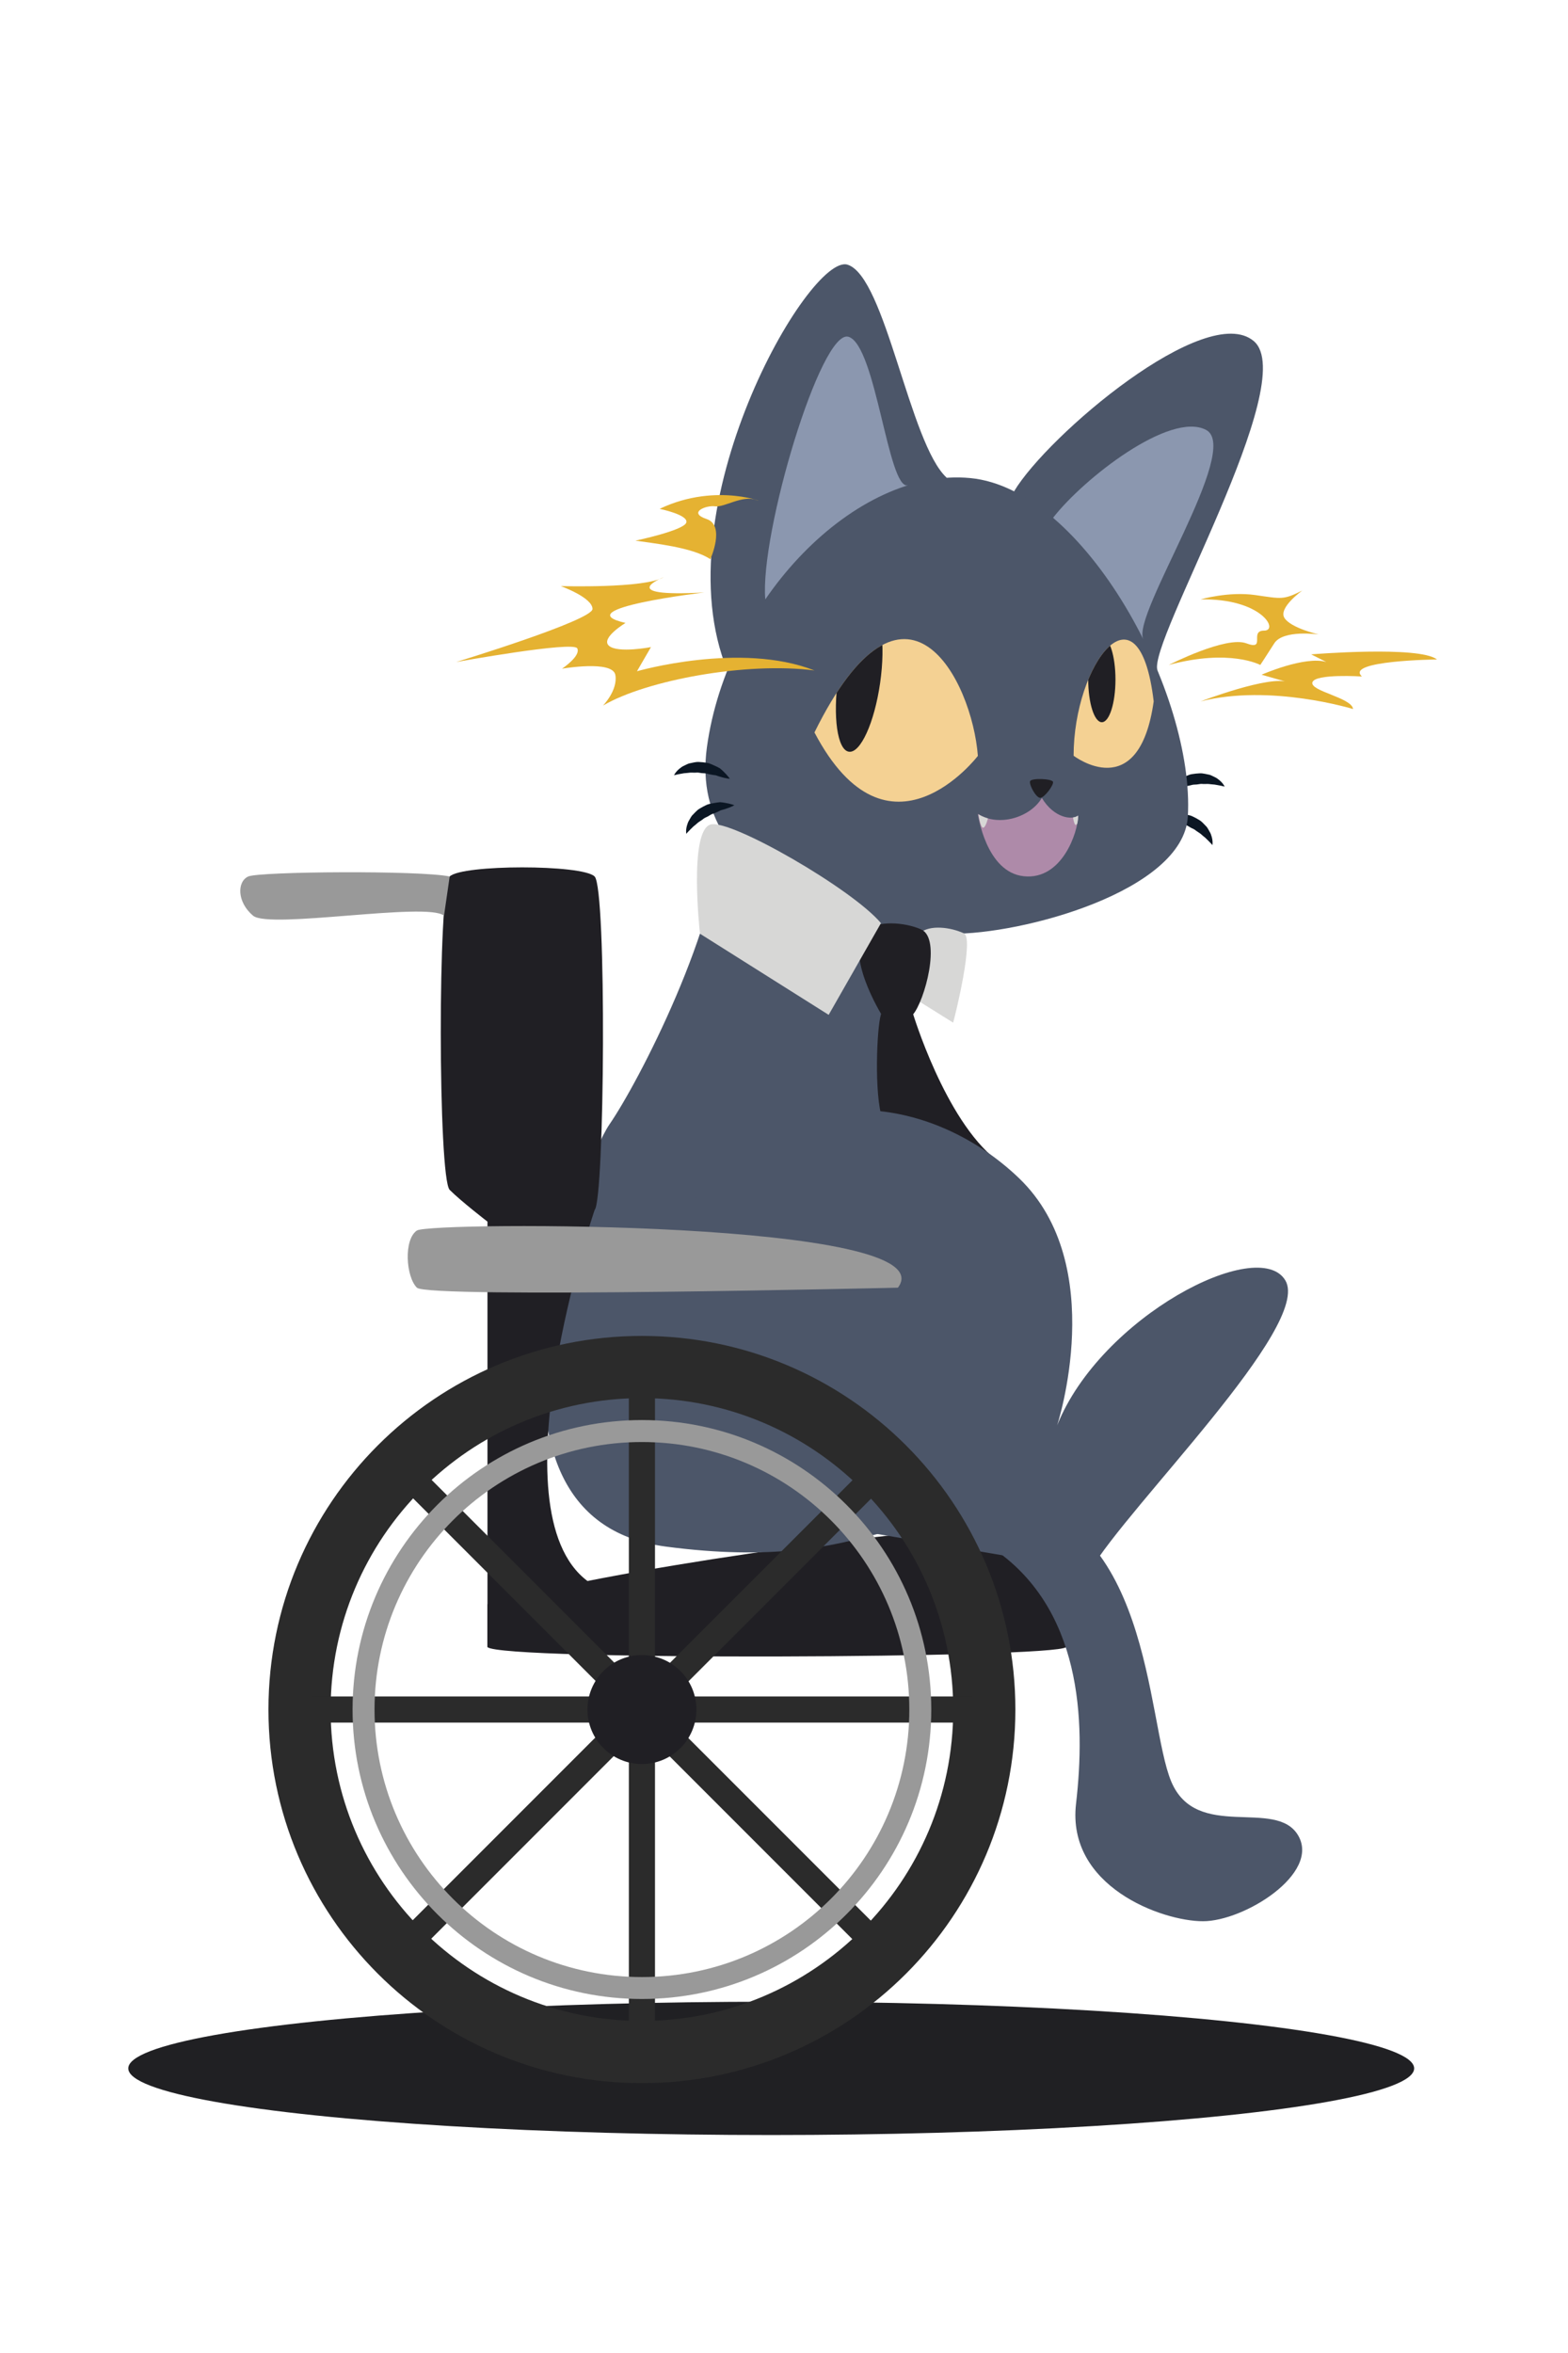 <?xml version="1.0" encoding="utf-8"?>
<!-- Generator: Adobe Illustrator 16.0.0, SVG Export Plug-In . SVG Version: 6.00 Build 0)  -->
<!DOCTYPE svg PUBLIC "-//W3C//DTD SVG 1.1//EN" "http://www.w3.org/Graphics/SVG/1.1/DTD/svg11.dtd">
<svg version="1.1" id="Layer_1" xmlns="http://www.w3.org/2000/svg" xmlns:xlink="http://www.w3.org/1999/xlink" x="0px" y="0px"
	 width="144px" height="216px" viewBox="0 0 144 216" enable-background="new 0 0 144 216" xml:space="preserve">
<g display="none">
	<path display="inline" fill="none" stroke="#EC008C" stroke-width="21" stroke-miterlimit="10" d="M44.402,125.971
		c-11.861,5.397-20.108,17.354-20.108,31.234c0,11.441,5.603,21.573,14.213,27.804V185c-16.297,1.088-27.086,2.986-27.086,5.145
		c0,3.38,26.435,6.12,59.044,6.12s59.045-2.74,59.045-6.12c0-1.28-3.796-2.469-10.284-3.452l-0.234-15.452
		c0.331-0.827,0.337-1.671-0.13-2.471c-2.041-3.496-9.327,0.583-11.658-4.955c-1.621-3.844-1.834-14.434-6.691-20.939
		c4.285-6.199,19.536-21.304,17.17-25.147c-2.466-4.007-16.951,3.192-20.958,12.846c0,0,4.817-14.206-3.504-21.911
		c-0.683-0.632-1.315-1.353-2.073-1.903l0,0c-4.749-3.712-3.975-12.609-3.975-12.609c0.263-0.915,1.918-7.766,0.991-8.196
		l0.002,0.01c2.739-0.136,6.479-0.835,10.021-2.031c5.387-1.821,8.74-4.785,10.614-7.922c1.916-2.77-0.492-7.326-1.659-10.933
		c0,0,7.81-1.294,10.923-0.83c3.114,0.465,4.655,2.263,5.835,1.113s-2.653-1.89,1.659-2.637c4.312-0.748,9.743-1.971,7.347-2.637
		c-2.396-0.668-9.743-0.133-10.382,0c-0.638,0.133-2.331-1.61-3.531-2.902c-1.2-1.294,2.702-3.355,0.24-2.7
		c-2.461,0.656-8.289,0.076-10.809,0c3.58-8.161,9.369-20.354,6.357-22.899c-4.372-3.697-18.944,8.65-22.013,13.79l-0.102-0.052
		c-1.283-0.632-2.593-1.038-3.91-1.163c-0.718-0.07-1.441-0.077-2.168-0.028l0,0c-3.417-3.096-5.618-18.469-9.114-19.562
		c-2.358-0.736-9.324,9.714-11.741,21.152c-1.387,0.361-5.159,0.062-6.657,1.679c-1.496,1.617-1.377,5.57-7.066,6.29
		c-5.689,0.718,5.33,0.838-0.959,2.873c-6.288,2.038-9.328,3.333-10.114,4.751V80.58v0.153c-2.688-0.574-17.471-0.462-18.499,0
		c-1.029,0.461-1.052,2.34,0.442,3.599c1.494,1.256,16.003-1.292,17.537,0h-0.028c-0.5,7.552-0.297,24.324,0.548,25.168
		c1.068,1.069,3.471,2.914,3.471,2.914v0.431c-3.703,0.057-6.212,0.206-6.482,0.39c-1.23,0.832-1.009,4.237,0,5.246
		c0.235,0.234,2.754,0.36,6.482,0.414L44.402,125.971z"/>
	<path display="inline" fill="none" stroke="#FFFFFF" stroke-width="15" stroke-miterlimit="10" d="M44.402,125.971
		c-11.861,5.397-20.108,17.354-20.108,31.234c0,11.441,5.603,21.573,14.213,27.804V185c-16.297,1.088-27.086,2.986-27.086,5.145
		c0,3.38,26.435,6.12,59.044,6.12s59.045-2.74,59.045-6.12c0-1.28-3.796-2.469-10.284-3.452l-0.234-15.452
		c0.331-0.827,0.337-1.671-0.13-2.471c-2.041-3.496-9.327,0.583-11.658-4.955c-1.621-3.844-1.834-14.434-6.691-20.939
		c4.285-6.199,19.536-21.304,17.17-25.147c-2.466-4.007-16.951,3.192-20.958,12.846c0,0,4.817-14.206-3.504-21.911
		c-0.683-0.632-1.315-1.353-2.073-1.903l0,0c-4.749-3.712-3.975-12.609-3.975-12.609c0.263-0.915,1.918-7.766,0.991-8.196
		l0.002,0.01c2.739-0.136,6.479-0.835,10.021-2.031c5.387-1.821,8.74-4.785,10.614-7.922c1.916-2.77-0.492-7.326-1.659-10.933
		c0,0,7.81-1.294,10.923-0.83c3.114,0.465,4.655,2.263,5.835,1.113s-2.653-1.89,1.659-2.637c4.312-0.748,9.743-1.971,7.347-2.637
		c-2.396-0.668-9.743-0.133-10.382,0c-0.638,0.133-2.331-1.61-3.531-2.902c-1.2-1.294,2.702-3.355,0.24-2.7
		c-2.461,0.656-8.289,0.076-10.809,0c3.58-8.161,9.369-20.354,6.357-22.899c-4.372-3.697-18.944,8.65-22.013,13.79l-0.102-0.052
		c-1.283-0.632-2.593-1.038-3.91-1.163c-0.718-0.07-1.441-0.077-2.168-0.028l0,0c-3.417-3.096-5.618-18.469-9.114-19.562
		c-2.358-0.736-9.324,9.714-11.741,21.152c-1.387,0.361-5.159,0.062-6.657,1.679c-1.496,1.617-1.377,5.57-7.066,6.29
		c-5.689,0.718,5.33,0.838-0.959,2.873c-6.288,2.038-9.328,3.333-10.114,4.751V80.58v0.153c-2.688-0.574-17.471-0.462-18.499,0
		c-1.029,0.461-1.052,2.34,0.442,3.599c1.494,1.256,16.003-1.292,17.537,0h-0.028c-0.5,7.552-0.297,24.324,0.548,25.168
		c1.068,1.069,3.471,2.914,3.471,2.914v0.431c-3.703,0.057-6.212,0.206-6.482,0.39c-1.23,0.832-1.009,4.237,0,5.246
		c0.235,0.234,2.754,0.36,6.482,0.414L44.402,125.971z"/>
	<path display="inline" fill="#FFFFFF" d="M44.402,125.971c-11.861,5.397-20.108,17.354-20.108,31.234
		c0,11.441,5.603,21.573,14.213,27.804V185c-16.297,1.088-27.086,2.986-27.086,5.145c0,3.38,26.435,6.12,59.044,6.12
		s59.045-2.74,59.045-6.12c0-1.28-3.796-2.469-10.284-3.452l-0.234-15.452c0.331-0.827,0.337-1.671-0.13-2.471
		c-2.041-3.496-9.327,0.583-11.658-4.955c-1.621-3.844-1.834-14.434-6.691-20.939c4.285-6.199,19.536-21.304,17.17-25.147
		c-2.466-4.007-16.951,3.192-20.958,12.846c0,0,4.817-14.206-3.504-21.911c-0.683-0.632-1.315-1.353-2.073-1.903l0,0
		c-4.749-3.712-3.975-12.609-3.975-12.609c0.263-0.915,1.918-7.766,0.991-8.196l0.002,0.01c2.739-0.136,6.479-0.835,10.021-2.031
		c5.387-1.821,8.74-4.785,10.614-7.922c1.916-2.77-0.492-7.326-1.659-10.933c0,0,7.81-1.294,10.923-0.83
		c3.114,0.465,4.655,2.263,5.835,1.113s-2.653-1.89,1.659-2.637c4.312-0.748,9.743-1.971,7.347-2.637
		c-2.396-0.668-9.743-0.133-10.382,0c-0.638,0.133-2.331-1.61-3.531-2.902c-1.2-1.294,2.702-3.355,0.24-2.7
		c-2.461,0.656-8.289,0.076-10.809,0c3.58-8.161,9.369-20.354,6.357-22.899c-4.372-3.697-18.944,8.65-22.013,13.79l-0.102-0.052
		c-1.283-0.632-2.593-1.038-3.91-1.163c-0.718-0.07-1.441-0.077-2.168-0.028l0,0c-3.417-3.096-5.618-18.469-9.114-19.562
		c-2.358-0.736-9.324,9.714-11.741,21.152c-1.387,0.361-5.159,0.062-6.657,1.679c-1.496,1.617-1.377,5.57-7.066,6.29
		c-5.689,0.718,5.33,0.838-0.959,2.873c-6.288,2.038-9.328,3.333-10.114,4.751V80.58v0.153c-2.688-0.574-17.471-0.462-18.499,0
		c-1.029,0.461-1.052,2.34,0.442,3.599c1.494,1.256,16.003-1.292,17.537,0h-0.028c-0.5,7.552-0.297,24.324,0.548,25.168
		c1.068,1.069,3.471,2.914,3.471,2.914v0.431c-3.703,0.057-6.212,0.206-6.482,0.39c-1.23,0.832-1.009,4.237,0,5.246
		c0.235,0.234,2.754,0.36,6.482,0.414L44.402,125.971z"/>
</g>
<g>
	<g>
		<path fill="#0B1623" d="M107.339,72.532c0,0,0.215-0.319,0.604-0.683c0.097-0.092,0.2-0.192,0.32-0.284
			c0.143-0.076,0.295-0.162,0.464-0.232c0.168-0.071,0.342-0.158,0.526-0.22c0.184-0.061,0.378-0.063,0.57-0.097
			c0.193-0.008,0.386-0.042,0.576-0.022c0.191,0.02,0.377,0.069,0.555,0.103c0.181,0.021,0.339,0.11,0.488,0.182
			c0.148,0.074,0.29,0.134,0.401,0.229c0.473,0.336,0.627,0.702,0.627,0.702s-0.091-0.028-0.248-0.058
			c-0.148-0.043-0.369-0.068-0.606-0.117c-0.117-0.028-0.258-0.018-0.389-0.041c-0.135-0.014-0.271-0.037-0.417-0.027
			c-0.145-0.002-0.292,0.011-0.438-0.007c-0.147-0.008-0.3,0.039-0.449,0.052c-0.148,0.018-0.308,0.003-0.448,0.042
			c-0.138,0.046-0.282,0.064-0.421,0.096c-0.139,0.032-0.283,0.045-0.422,0.062c-0.139,0.053-0.276,0.097-0.404,0.135
			C107.721,72.503,107.339,72.532,107.339,72.532z"/>
	</g>
	<g>
		<path fill="#0B1623" d="M106.926,74.955c0,0,0.357-0.143,0.883-0.224c0.132-0.021,0.273-0.047,0.425-0.056
			c0.16,0.018,0.335,0.032,0.515,0.07c0.179,0.035,0.371,0.062,0.558,0.114c0.187,0.054,0.349,0.161,0.525,0.241
			c0.165,0.103,0.344,0.183,0.489,0.307c0.147,0.124,0.272,0.27,0.4,0.397c0.137,0.118,0.218,0.282,0.301,0.425
			c0.081,0.146,0.164,0.274,0.203,0.416c0.2,0.543,0.121,0.933,0.121,0.933s-0.059-0.075-0.172-0.188
			c-0.099-0.119-0.267-0.265-0.436-0.438c-0.08-0.09-0.203-0.159-0.297-0.253c-0.104-0.088-0.203-0.184-0.329-0.258
			c-0.119-0.084-0.248-0.155-0.358-0.253c-0.118-0.09-0.27-0.137-0.4-0.21c-0.132-0.069-0.256-0.171-0.394-0.219
			c-0.14-0.039-0.27-0.104-0.401-0.157c-0.133-0.052-0.259-0.122-0.384-0.186c-0.145-0.034-0.283-0.076-0.409-0.117
			C107.258,75.146,106.926,74.955,106.926,74.955z"/>
	</g>
	<ellipse fill="#202023" cx="70.826" cy="189.873" rx="59.045" ry="6.118"/>
	<path fill="#4C5669" d="M86.949,43.86c-3.417-3.096-5.618-18.471-9.115-19.563c-3.496-1.093-17.116,22.4-11.036,37.249"/>
	<path fill="#4C5669" d="M93.129,45.103c3.068-5.14,17.641-17.488,22.013-13.791c4.371,3.696-9.799,27.711-8.842,30.234"/>
	<path fill="#8B97AF" d="M70.281,55.024c-0.516-6.036,5.119-24.886,7.645-24.107c2.526,0.776,3.63,14.096,5.451,13.633"/>
	<path fill="#8B97AF" d="M96.709,47.534c2.787-3.598,10.754-9.815,14.057-8.067c3.305,1.749-6.838,16.92-5.777,19.202"/>
	<g>
		<g>
			<path id="SVGID_3_" fill="#4C5669" d="M109.086,74.964c-0.402,6.856-15.312,10.85-21.741,10.748
				c-6.426-0.1-24.287-3.527-22.426-17.109c1.861-13.58,13.659-25.728,24.197-24.716C99.655,44.896,109.743,63.737,109.086,74.964z"
				/>
		</g>
		<g>
			<defs>
				<path id="SVGID_27_" d="M109.086,74.964c-0.229,3.899-5.152,6.873-10.538,8.694c-4.083,1.38-8.431,2.097-11.203,2.054
					c-6.426-0.1-24.287-3.527-22.426-17.109c1.861-13.58,13.659-25.728,24.197-24.716C99.655,44.896,109.743,63.737,109.086,74.964z
					"/>
			</defs>
			<clipPath id="SVGID_12_">
				<use xlink:href="#SVGID_27_"  overflow="visible"/>
			</clipPath>
		</g>
	</g>
	<g>
		<g>
			<path id="SVGID_7_" fill="#F4D193" d="M74.797,67.236c8.337-16.885,14.484-4.783,15.007,2.153
				C89.804,69.39,81.589,80.153,74.797,67.236z"/>
		</g>
		<g>
			<defs>
				<path id="SVGID_29_" d="M74.797,67.236c8.337-16.885,14.484-4.783,15.007,2.153C89.804,69.39,81.589,80.153,74.797,67.236z"/>
			</defs>
			<clipPath id="SVGID_14_">
				<use xlink:href="#SVGID_29_"  overflow="visible"/>
			</clipPath>
			<path clip-path="url(#SVGID_14_)" fill="#201F24" d="M79.848,55.841c-1.06-0.152-2.344,2.673-2.865,6.309
				c-0.521,3.635-0.083,6.705,0.979,6.856c1.061,0.152,2.344-2.671,2.865-6.307S80.909,55.992,79.848,55.841z"/>
		</g>
	</g>
	<g>
		<g>
			<path id="SVGID_6_" fill="#F4D193" d="M105.951,64.384c-1.352-11.405-7.354-3.451-7.354,4.991
				C98.598,69.375,104.6,73.989,105.951,64.384z"/>
		</g>
		<g>
			<defs>
				<path id="SVGID_31_" d="M105.951,64.384c-1.352-11.405-7.354-3.451-7.354,4.991C98.598,69.375,104.6,73.989,105.951,64.384z"/>
			</defs>
			<clipPath id="SVGID_16_">
				<use xlink:href="#SVGID_31_"  overflow="visible"/>
			</clipPath>
			<ellipse clip-path="url(#SVGID_16_)" fill="#201F24" cx="101.19" cy="62.378" rx="1.251" ry="3.92"/>
		</g>
	</g>
	<path fill="#201F24" d="M96.705,71.774c-0.076-0.294-2.014-0.38-2.109-0.05c-0.095,0.331,0.562,1.542,0.948,1.516
		C95.93,73.215,96.784,72.065,96.705,71.774z"/>
	<g>
		<g>
			<path id="SVGID_5_" fill="#AE8AA9" d="M94.031,80.438c-3.494-0.36-4.226-5.72-4.226-5.72c1.962,1.235,4.854,0.28,5.873-1.469
				c1.131,1.872,2.799,2.052,3.345,1.605C98.996,76.427,97.521,80.8,94.031,80.438z"/>
		</g>
		<g>
			<defs>
				<path id="SVGID_33_" d="M94.031,80.438c-3.494-0.36-4.226-5.72-4.226-5.72c1.962,1.235,4.854,0.28,5.873-1.469
					c1.131,1.872,2.799,2.052,3.345,1.605C98.996,76.427,97.521,80.8,94.031,80.438z"/>
			</defs>
			<clipPath id="SVGID_18_">
				<use xlink:href="#SVGID_33_"  overflow="visible"/>
			</clipPath>
			<path clip-path="url(#SVGID_18_)" fill="#D7D7D6" d="M98.513,74.862c0,0,0.118,0.929,0.302,0.859
				c0.186-0.068,0.323-0.812,0.323-0.812"/>
		</g>
		<g>
			<defs>
				<path id="SVGID_35_" d="M94.031,80.438c-3.494-0.36-4.226-5.72-4.226-5.72c1.962,1.235,4.854,0.28,5.873-1.469
					c1.131,1.872,2.799,2.052,3.345,1.605C98.996,76.427,97.521,80.8,94.031,80.438z"/>
			</defs>
			<clipPath id="SVGID_20_">
				<use xlink:href="#SVGID_35_"  overflow="visible"/>
			</clipPath>
			<path clip-path="url(#SVGID_20_)" fill="#D7D7D6" d="M89.843,74.625c0,0,0.188,1.461,0.475,1.352
				c0.289-0.11,0.508-1.279,0.508-1.279"/>
		</g>
	</g>
	<path fill="#D7D7D6" d="M84.443,85.67c0.955-0.82,2.89-0.544,4.081,0.01c0.928,0.43-0.729,7.281-0.991,8.196l-3.157-1.971
		L84.443,85.67z"/>
	<path fill="#201F24" d="M44.768,151.2c1.263,1.262,52.108,1.033,53.144,0c1.035-1.036,2.797-10.887-7.463-10.887
		c-7.454,0-34.896,3.808-45.681,6.95V151.2z"/>
	<path fill="#4C5669" d="M91.242,137.311c14.572,1.165,13.99,20.693,16.321,26.231c2.331,5.537,9.619,1.458,11.659,4.954
		c2.039,3.497-4.956,7.869-8.744,7.869c-3.789,0-12.532-3.206-11.659-10.783c0.875-7.578,0.583-18.07-7.87-23.608
		c-8.451-5.537-9.909,2.622-29.795,0c-19.887-2.623-7.803-34.976-5.18-38.764c2.624-3.791,10.201-18.362,10.359-27.434l17.039,6.739
		c0,0-1.546,20.493,1.07,23.019"/>
	<path fill="#201F24" d="M80.905,102.268c-0.646-2.691-0.323-8.716,0.064-9.299h2.851c0,0,2.938,9.806,7.688,13.517"/>
	<path fill="#4C5669" d="M100.14,144.146c3.418-5.856,20.369-22.456,17.903-26.606c-2.466-4.149-16.952,3.305-20.958,13.303
		c0,0,4.816-14.711-3.504-22.691c-8.322-7.979-22.791-10.082-31.372,4.283c-8.582,14.363,1.59,25.533,1.59,25.533"/>
	<path fill="#201F24" d="M79.545,85.438c0.947-0.949,3.498-0.81,5.053-0.118c1.883,0.84,0.319,6.6-0.777,7.842H80.97
		C80.97,93.162,77.474,87.514,79.545,85.438z"/>
	<path fill="#D7D7D6" d="M80.905,84.743c-2.591-3.109-13.811-9.581-15.649-9.055c-2.033,0.583-0.973,10.025-0.973,10.025
		l11.819,7.448L80.905,84.743z"/>
	<path fill="#201F24" d="M44.768,151.2v-40.802l9.841,0.674c0,0-9.346,27.549-0.658,34.062"/>
	<g>
		<path fill="#2B2B2B" d="M87.54,156.933c0,15.786-12.799,28.585-28.588,28.585c-15.788,0-28.588-12.799-28.588-28.585
			c0-15.791,12.8-28.589,28.588-28.589C74.741,128.344,87.54,141.142,87.54,156.933z M58.952,122.635
			c-18.942,0-34.298,15.356-34.298,34.298c0,18.94,15.355,34.296,34.298,34.296s34.297-15.355,34.297-34.296
			C93.249,137.991,77.895,122.635,58.952,122.635z"/>
		<rect x="57.752" y="126.273" fill="#2B2B2B" width="2.401" height="28.078"/>
		<rect x="57.752" y="158.92" fill="#2B2B2B" width="2.401" height="28.078"/>
		<rect x="28.591" y="155.731" fill="#2B2B2B" width="28.078" height="2.4"/>
		<rect x="61.235" y="155.731" fill="#2B2B2B" width="28.079" height="2.4"/>
		
			<rect x="46.21" y="154.435" transform="matrix(0.707 0.707 -0.707 0.707 133.015 15.82)" fill="#2B2B2B" width="2.402" height="28.078"/>
		
			<rect x="69.294" y="131.351" transform="matrix(0.707 0.707 -0.707 0.707 123.454 -7.264)" fill="#2B2B2B" width="2.403" height="28.079"/>
		
			<rect x="46.209" y="131.352" transform="matrix(-0.707 0.707 -0.707 -0.707 183.761 214.633)" fill="#2B2B2B" width="2.402" height="28.077"/>
		
			<rect x="69.293" y="154.435" transform="matrix(-0.707 0.707 -0.707 -0.707 239.45 237.804)" fill="#2B2B2B" width="2.402" height="28.078"/>
		<circle fill="#201F24" cx="58.953" cy="156.933" r="5.002"/>
		<path fill="#999999" d="M83.508,156.933c0,13.561-10.993,24.556-24.556,24.556c-13.562,0-24.556-10.995-24.556-24.556
			c0-13.562,10.994-24.558,24.556-24.558C72.515,132.375,83.508,143.37,83.508,156.933z M58.952,130.358
			c-14.676,0-26.573,11.897-26.573,26.574c0,14.675,11.897,26.571,26.573,26.571s26.573-11.896,26.573-26.571
			C85.525,142.256,73.628,130.358,58.952,130.358z"/>
	</g>
	<path fill="#201F24" d="M44.768,112.142c0,0-2.402-1.847-3.471-2.914c-1.068-1.069-1.112-27.654,0-28.768
		c1.113-1.113,12.19-1.121,13.312,0s0.922,29.689,0,30.612c-0.924,0.923-5.061,1.069-5.061,1.069"/>
	<path fill="#999999" d="M82.46,118.207c0,0-43.165,1.009-44.174,0c-1.01-1.009-1.231-4.414,0-5.247
		C39.517,112.129,87.188,111.987,82.46,118.207z"/>
	<path fill="#999999" d="M41.297,80.46c-2.688-0.574-17.471-0.462-18.5,0c-1.028,0.462-1.051,2.341,0.443,3.598
		c1.493,1.258,16.003-1.29,17.537,0"/>
	<g>
		<path fill="#0B1623" d="M67.029,71.492c0,0-0.382-0.028-0.889-0.187c-0.127-0.037-0.266-0.081-0.404-0.134
			c-0.139-0.019-0.283-0.031-0.421-0.062c-0.14-0.031-0.283-0.05-0.421-0.097c-0.141-0.038-0.301-0.024-0.449-0.041
			c-0.149-0.013-0.301-0.06-0.448-0.052c-0.146,0.018-0.294,0.004-0.438,0.007c-0.146-0.011-0.282,0.013-0.417,0.027
			c-0.131,0.023-0.271,0.012-0.389,0.04c-0.237,0.049-0.458,0.074-0.606,0.117c-0.157,0.029-0.248,0.058-0.248,0.058
			s0.154-0.366,0.627-0.701c0.111-0.096,0.253-0.155,0.401-0.229c0.149-0.071,0.308-0.161,0.488-0.182
			c0.178-0.033,0.363-0.083,0.555-0.103c0.19-0.021,0.382,0.015,0.576,0.022c0.191,0.033,0.386,0.036,0.569,0.097
			c0.186,0.062,0.358,0.148,0.526,0.22c0.169,0.07,0.321,0.156,0.464,0.232c0.12,0.091,0.224,0.192,0.32,0.284
			C66.814,71.174,67.029,71.492,67.029,71.492z"/>
	</g>
	<g>
		<path fill="#0B1623" d="M67.444,73.918c0,0-0.332,0.191-0.84,0.346c-0.126,0.041-0.265,0.082-0.409,0.117
			c-0.125,0.063-0.252,0.134-0.384,0.186c-0.133,0.052-0.262,0.118-0.402,0.157c-0.138,0.048-0.261,0.149-0.394,0.219
			c-0.131,0.073-0.282,0.12-0.399,0.21c-0.111,0.098-0.24,0.169-0.358,0.253c-0.127,0.074-0.226,0.17-0.329,0.258
			c-0.095,0.094-0.218,0.163-0.298,0.253c-0.169,0.174-0.337,0.319-0.436,0.438c-0.113,0.112-0.172,0.188-0.172,0.188
			s-0.079-0.39,0.122-0.933c0.038-0.143,0.122-0.271,0.203-0.416c0.083-0.143,0.163-0.307,0.301-0.425
			c0.128-0.128,0.253-0.273,0.399-0.397s0.324-0.204,0.489-0.307c0.178-0.081,0.34-0.188,0.525-0.241
			c0.188-0.054,0.38-0.079,0.559-0.115c0.18-0.037,0.354-0.052,0.515-0.069c0.151,0.008,0.293,0.034,0.425,0.055
			C67.087,73.775,67.444,73.918,67.444,73.918z"/>
	</g>
	<path fill="#E5B232" d="M110.257,64.387c0,0,6.417-2.45,8.052-1.75l-2.45-0.7c0,0,3.968-1.751,5.951-1.168l-1.399-0.699
		c0,0,9.92-0.816,11.553,0.467c0,0-8.519,0.095-6.886,1.564c0,0-4.317-0.281-4.551,0.536s3.617,1.4,3.734,2.451
		C124.261,65.088,116.674,62.753,110.257,64.387z"/>
	<path fill="#E5B232" d="M107.339,61.041c0,0,5.253-2.685,7.118-1.985c1.867,0.702,0.234-1.166,1.634-1.166
		c1.4,0-0.232-2.981-5.834-2.865c0,0,2.567-0.752,5.018-0.401c2.451,0.351,2.567,0.462,4.318-0.411c0,0-2.218,1.578-1.634,2.512
		c0.583,0.933,3.15,1.517,3.15,1.517s-3.268-0.467-4.084,0.815c-0.817,1.285-1.285,1.985-1.285,1.985S112.941,59.524,107.339,61.041
		z"/>
	<path fill="#E5B232" d="M74.797,61.546c-6.256-0.81-15.452,0.892-19.42,3.225c0,0,1.371-1.4,1.137-2.802
		c-0.232-1.4-4.9-0.583-4.9-0.583s1.751-1.167,1.4-1.867c-0.351-0.699-11.121,1.253-11.121,1.253s12.521-3.821,12.521-4.87
		c0-1.051-2.917-2.101-2.917-2.101s7.701,0.233,9.451-0.818c0,0-4.667,1.868,3.735,1.402c0,0-12.838,1.517-7.236,2.8
		c0,0-2.333,1.4-1.517,2.1c0.817,0.701,3.852,0.118,3.852,0.118l-1.284,2.217C58.498,61.619,68,58.877,74.797,61.546z"/>
	<path fill="#E5B232" d="M58.359,49.631c1.518,0.233,5.242,0.593,6.875,1.703c0,0,1.41-3.104-0.341-3.688s-0.077-1.283,0.778-1.167
		c0.856,0.117,2.49-1.05,3.772-0.584c1.285,0.468-3.5-1.749-8.868,0.817c0,0,2.685,0.543,2.451,1.264
		C62.793,48.697,58.359,49.631,58.359,49.631z"/>
</g>
</svg>
